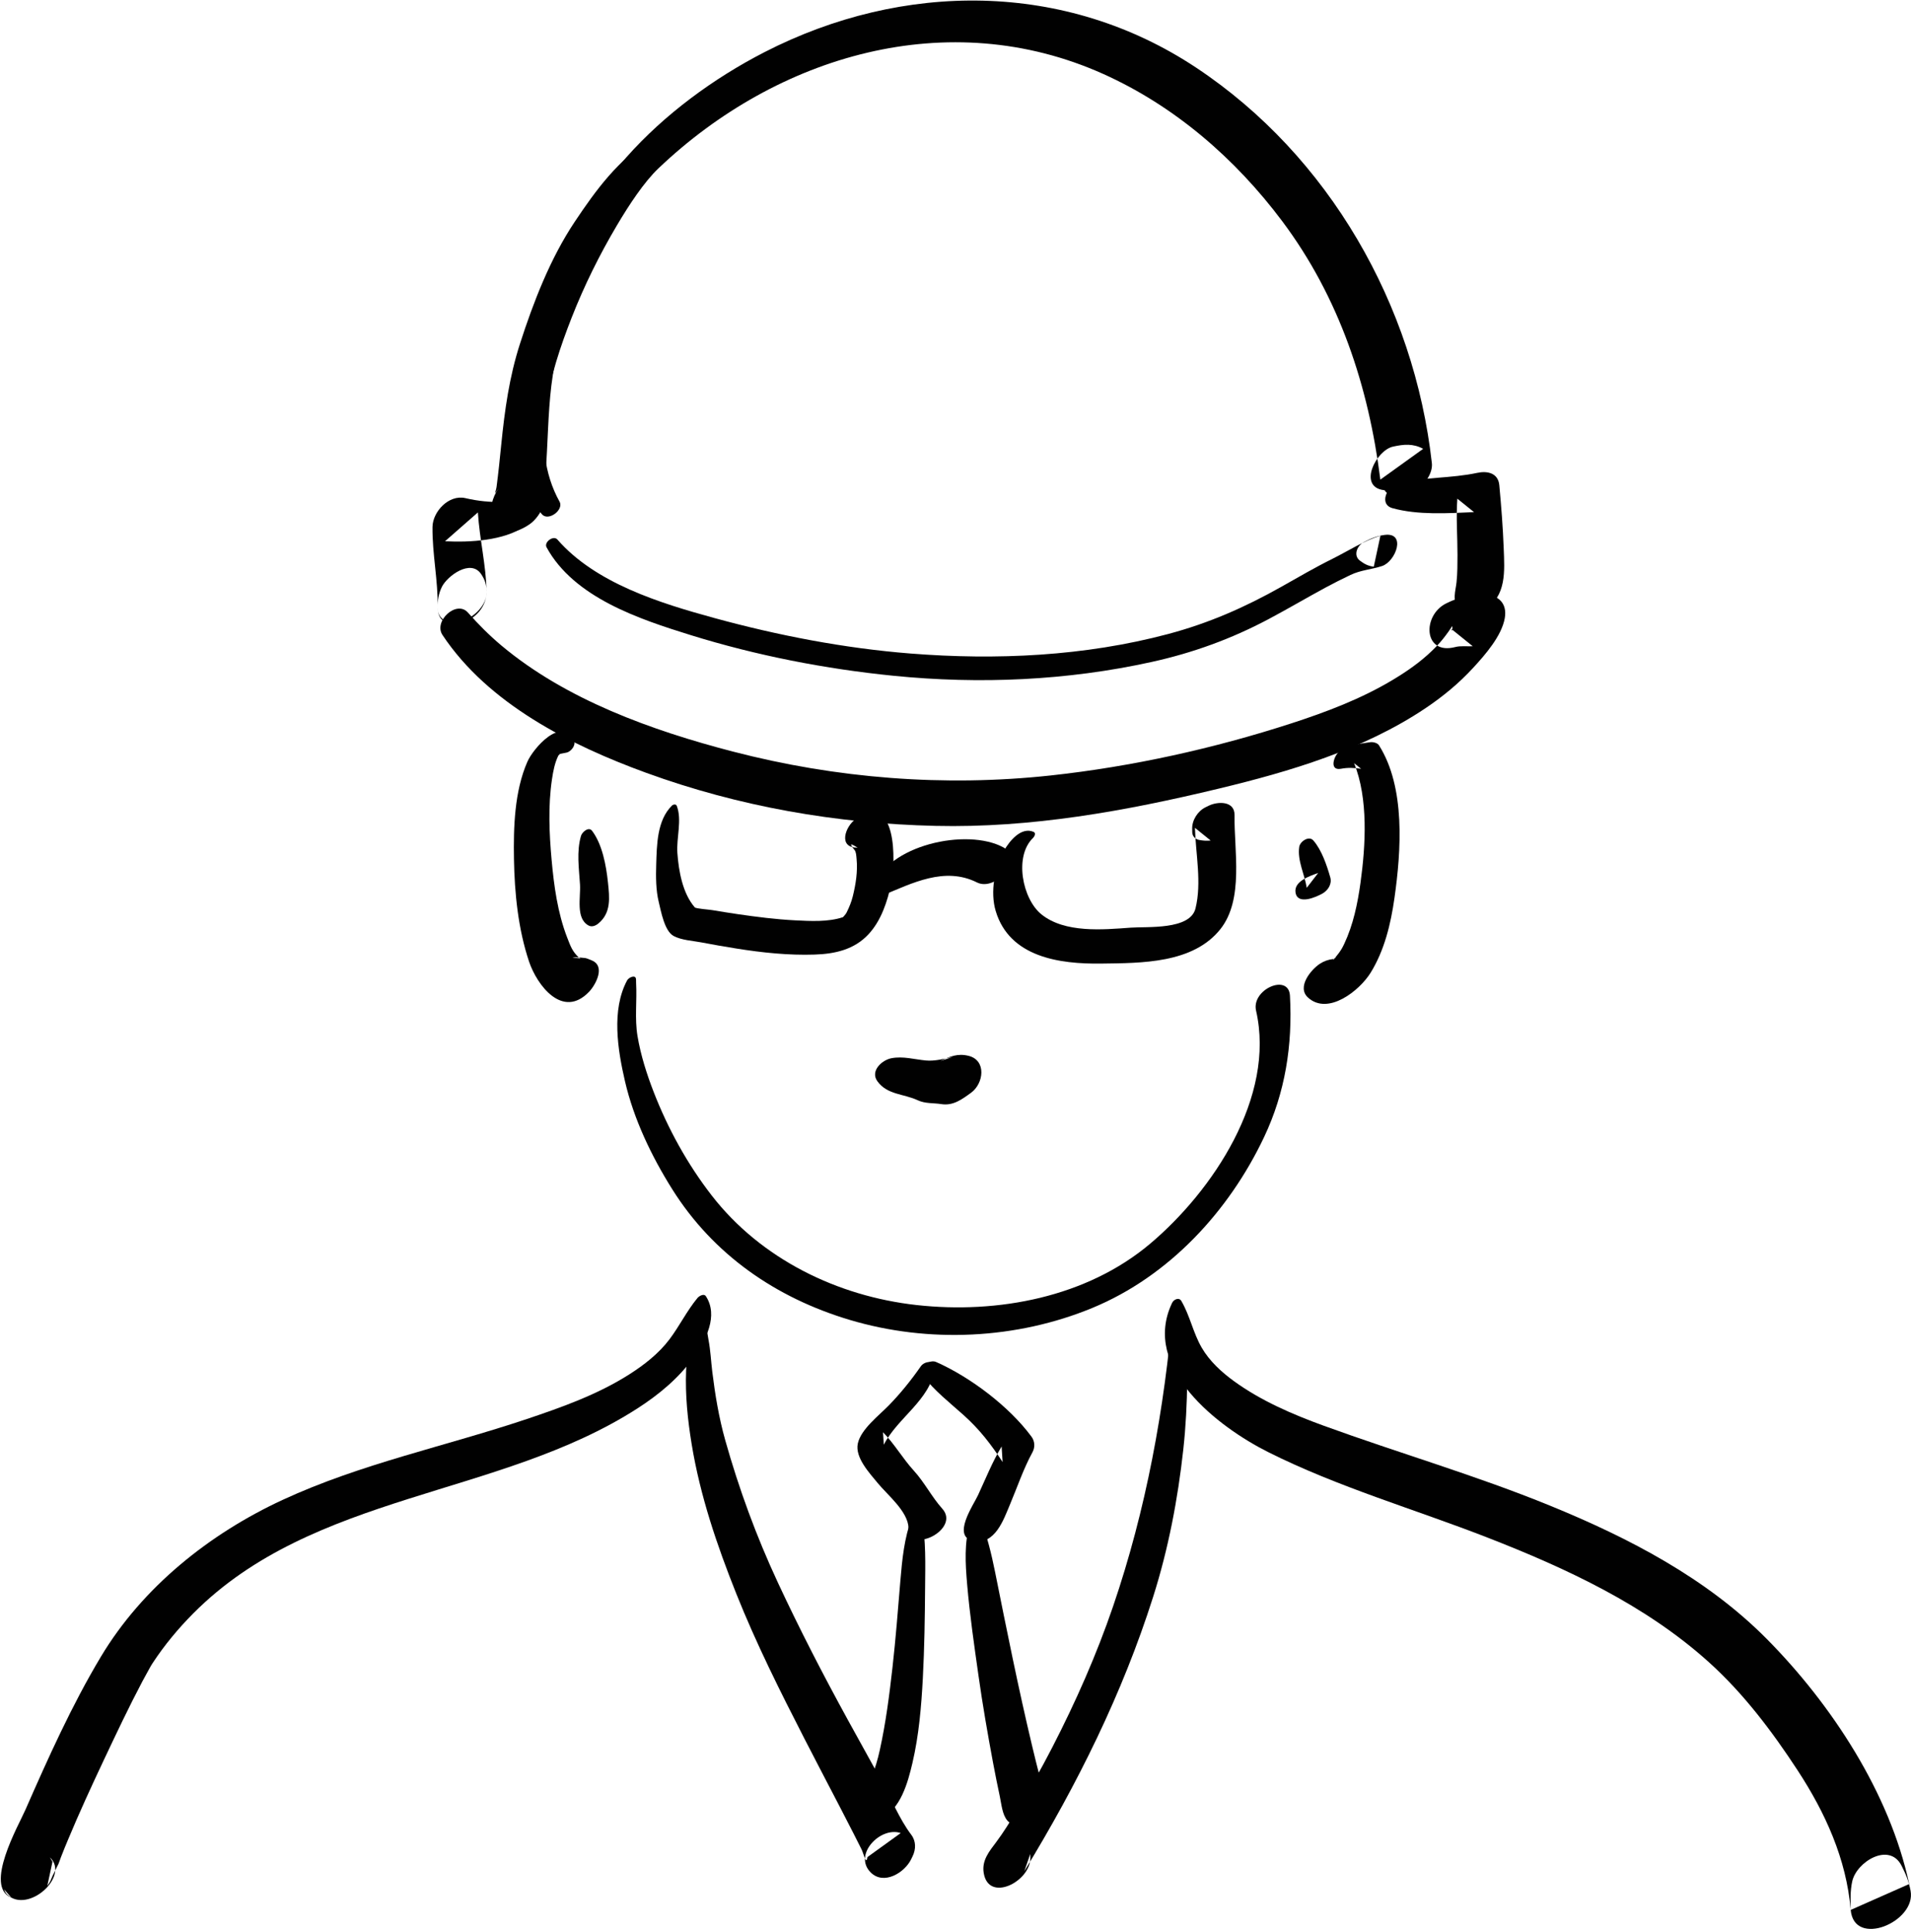 <?xml version="1.0" encoding="UTF-8"?>
<svg width="551px" height="557px" viewBox="0 0 551 557" version="1.1" xmlns="http://www.w3.org/2000/svg" xmlns:xlink="http://www.w3.org/1999/xlink">
    <!-- Generator: Sketch 41 (35326) - http://www.bohemiancoding.com/sketch -->
    <title>engineer</title>
    <desc>Created with Sketch.</desc>
    <defs></defs>
    <g id="Page-1" stroke="none" stroke-width="1" fill="none" fill-rule="evenodd">
        <g id="Layer_1" transform="translate(-6081, -771)" fill="#010101">
            <g id="Layer_1_3_">
                <g id="engineer" transform="translate(6081, 771)">
                    <path d="M161.336,144.62 C152.278,128.317 158.472,107.78 164.813,91.605 C168.448,82.333 172.883,73.382 177.965,64.82 C181.315,59.177 185.644,52.543 189.823,48.56 C224.135,15.87 273.489,1.337 318.024,21.287 C338.706,30.552 356.183,45.722 369.706,63.768 C386.127,85.685 394.621,111.355 397.993,138.267 C402.11,135.307 406.227,132.346 410.345,129.386 C407.441,127.813 404.766,128.065 401.643,128.751 C396.783,129.818 391.43,140.295 398.954,141.294 C399.814,141.396 399.894,141.415 399.195,141.351 C403.656,146.976 413.488,139.202 412.85,133.505 C407.744,87.943 383.249,44.974 344.912,19.519 C307.148,-5.556 260.305,-5.433 220.439,15.029 C205.767,22.56 191.616,32.949 180.637,45.304 C172.917,53.992 167.322,64.865 162.473,75.334 C156.576,88.065 151.928,101.675 150.028,115.612 C148.566,126.329 148.844,139.618 156.253,148.248 C158.092,150.393 162.649,146.982 161.336,144.62 L161.336,144.62 Z" id="Shape"></path>
                    <path d="M188.046,40.078 C178.432,45.68 171.762,54.87 165.693,63.964 C158.664,74.497 153.795,87.085 149.931,99.074 C146.823,108.719 145.522,118.235 144.519,128.242 C144.113,132.297 143.704,136.35 143.168,140.389 C142.996,141.695 142.099,143.261 143.732,140.798 C142.768,142.249 142.185,143.532 141.798,145.224 C141.434,146.815 141.316,148.847 142.039,150.396 C144.254,155.137 149.645,153.376 152.914,150.974 C155.902,148.777 158.539,143.403 156.999,139.723 C157.406,140.695 157.242,137.385 157.307,136.583 C157.477,134.437 157.59,132.286 157.704,130.137 C158.161,121.563 158.299,113.226 159.984,104.782 C162.317,93.095 166.497,82.104 171.36,71.268 C176.061,60.794 181.061,49.526 188.742,40.873 C189.218,40.34 188.624,39.741 188.046,40.078 L188.046,40.078 Z" id="Shape"></path>
                    <path d="M401.511,146.499 C408.852,148.525 417.45,147.969 425.001,147.631 C423.399,146.34 421.798,145.048 420.196,143.756 C419.803,149.145 420.247,154.629 420.239,160.031 C420.235,162.62 420.234,165.246 419.965,167.822 C419.691,170.444 418.587,173.185 420.685,175.411 C422.584,177.427 425.877,177.212 428.081,175.807 C434.412,171.77 433.817,164.69 433.565,158.065 C433.335,152.004 432.857,145.917 432.297,139.877 C431.972,136.36 428.879,135.686 425.948,136.313 C418.386,137.93 410.58,137.504 403.055,139.291 C399.999,140.016 397.43,145.373 401.511,146.499 L401.511,146.499 Z" id="Shape"></path>
                    <path d="M152.671,145.617 C150.117,144.531 147.809,144.625 145.068,144.698 C141.308,144.8 137.844,144.457 134.176,143.601 C129.437,142.496 124.754,147.479 124.703,151.914 C124.615,159.749 126.335,167.361 126.193,175.223 C126.122,179.15 130.536,180.356 133.593,179.378 C137.362,178.173 140.226,174.68 140.298,170.701 C140.335,168.674 139.845,167.122 138.689,165.445 C135.668,161.063 128.982,166.047 127.432,169.136 C126.46,171.07 126.154,173.076 126.193,175.222 C126.357,184.241 140.432,178.015 140.298,170.701 C140.155,162.889 138.279,155.494 137.788,147.719 C134.63,150.49 131.474,153.261 128.315,156.032 C135.533,156.391 145.189,155.886 151.359,151.73 C152.893,150.698 155.657,146.886 152.671,145.617 L152.671,145.617 Z" id="Shape"></path>
                    <path d="M127.575,183.039 C140.73,202.876 164.549,214.851 186.277,222.769 C213.087,232.54 241.17,237.419 269.673,238.083 C297.383,238.73 324.506,233.807 351.334,227.359 C371.927,222.411 393.198,216.093 410.956,204.199 C416.036,200.796 420.666,196.975 424.804,192.472 C428.273,188.699 432.98,183.308 433.874,178.197 C434.638,173.838 431.947,171.503 427.851,171.333 C423.949,171.171 420.473,172.237 417,173.938 C410.026,177.354 410.351,188.946 419.61,186.524 C421.175,186.115 423.036,186.382 424.643,186.297 C422.582,184.635 420.522,182.973 418.46,181.311 C418.743,182.782 418.901,180.195 418.66,180.582 C418.086,181.5 417.437,182.371 416.793,183.24 C415.664,184.761 414.411,186.126 413.058,187.443 C409.566,190.841 405.604,193.586 401.435,196.077 C392.372,201.493 382.433,205.249 372.423,208.501 C350.051,215.77 326.327,221.013 302.971,223.547 C272.266,226.878 241.151,224.414 211.278,216.648 C188.007,210.598 163.231,201.733 144.576,186.094 C141.128,183.203 137.896,179.963 134.92,176.593 C131.63,172.867 124.944,179.073 127.575,183.039 L127.575,183.039 Z" id="Shape"></path>
                    <path d="M157.583,157.765 C165.503,172.264 184.272,178.465 199.127,183.08 C218.075,188.968 237.97,192.851 257.694,194.817 C282.507,197.291 307.677,196.196 332.046,190.829 C343.956,188.207 355.093,184.16 365.85,178.436 C371.32,175.527 376.66,172.379 382.107,169.431 C384.499,168.136 386.928,166.918 389.383,165.748 C392.405,164.308 395.402,164.194 398.484,163.179 C402.457,161.869 405.571,153.388 399.236,154.205 C397.007,154.493 395.256,155.216 393.268,156.254 C391.307,157.278 390.088,160.109 392.117,161.629 C393.439,162.62 394.455,163.142 396.1,163.372 C396.737,160.398 397.374,157.425 398.011,154.452 C393.341,155.805 388.572,158.921 384.168,161.101 C379.171,163.576 374.345,166.398 369.489,169.135 C358.931,175.087 348.483,179.672 336.755,182.787 C312.704,189.177 287.286,190.351 262.564,188.399 C243.461,186.89 224.324,183.193 205.847,178.13 C190.305,173.87 171.688,168.127 160.709,155.53 C159.569,154.225 156.786,156.303 157.583,157.765 L157.583,157.765 Z" id="Shape"></path>
                    <path d="M165.493,213.537 C161.853,206.295 153.736,215.783 152.074,219.56 C148.315,228.101 148.031,238.564 148.192,247.73 C148.366,257.58 149.405,267.854 152.554,277.236 C154.805,283.943 162.204,293.897 169.853,285.904 C171.725,283.947 174.733,278.467 170.554,276.832 C169.968,276.603 169.328,276.289 168.74,276.18 C167.893,276.023 162.039,275.741 167.34,276.303 C167.574,276.328 167.026,276.146 166.917,276.045 C165.034,274.297 164.527,272.84 163.523,270.243 C160.779,263.144 159.725,255.392 159.044,247.858 C158.356,240.242 158.017,232.298 159.143,224.711 C159.508,222.25 159.961,219.879 161.008,217.779 C161.029,217.739 162.004,216.953 161.214,217.433 C161.376,217.334 162.318,217.167 163.363,216.956 C164.591,216.709 166.145,214.836 165.493,213.537 L165.493,213.537 Z" id="Shape"></path>
                    <path d="M386.648,221.617 C388.68,221.232 390.398,221.344 392.452,221.627 C391.775,221.083 391.098,220.54 390.422,219.997 C394.57,230.237 393.752,243.8 392.273,254.481 C391.443,260.47 390.186,266.554 387.604,272.05 C387.06,273.21 386.777,273.688 386.055,274.709 C385.77,275.1 385.471,275.48 385.159,275.85 C383.752,277.577 386.159,274.958 384.632,276.364 C383.794,277.135 385.36,276.16 384.371,276.469 C383.63,276.663 383.642,276.657 384.406,276.453 C382.977,276.636 381.718,277.068 380.515,277.865 C378.004,279.528 373.819,284.55 377.135,287.571 C382.915,292.835 391.992,285.565 395.165,280.457 C399.186,273.985 401.012,266.316 402.072,258.843 C403.997,245.269 405.284,226.993 397.61,214.864 C397.146,214.13 395.857,213.854 395.074,213.961 C392.027,214.375 388.99,214.824 386.36,216.494 C384.641,217.586 383.064,222.295 386.648,221.617 L386.648,221.617 Z" id="Shape"></path>
                    <path d="M180.832,282.592 C176.229,291.129 178.106,302.682 180.202,311.709 C182.747,322.671 187.848,333.307 193.805,342.796 C205.663,361.69 223.716,374.137 244.987,380.492 C267.737,387.29 293.106,386.097 315.044,377.012 C337.081,367.884 354.315,349.196 364.445,327.861 C370.59,314.922 372.716,301.227 371.931,287.026 C371.571,280.503 360.756,285.208 362.16,291.348 C367.839,316.199 349.658,343.324 331.636,358.524 C313.296,373.991 287.65,378.802 264.295,376.216 C241.443,373.687 219.411,362.932 205.204,344.623 C198.216,335.619 192.579,325.365 188.46,314.753 C186.473,309.631 184.731,304.153 183.821,298.727 C182.956,293.557 183.695,288.541 183.406,283.388 C183.4,283.053 183.394,282.719 183.388,282.384 C183.359,280.76 181.255,281.805 180.832,282.592 L180.832,282.592 Z" id="Shape"></path>
                    <path d="M193.738,232.235 C189.419,236.491 189.382,243.578 189.202,249.271 C189.093,252.759 189.103,256.622 189.936,260.023 C190.582,262.658 191.581,268.392 194.215,269.818 C196.481,271.045 199.725,271.193 202.213,271.671 C205.585,272.317 208.966,272.908 212.356,273.447 C219.796,274.63 227.353,275.433 234.895,275.181 C240.773,274.986 246.294,273.749 250.403,269.339 C254.092,265.377 255.893,259.824 256.98,254.63 C258.262,248.506 258.709,227.973 246.807,236.046 C243.708,238.147 241.494,244.477 247.273,244.362 C245.545,243.301 245.013,243.147 245.677,243.901 C246.76,245.288 243.629,241.678 246.377,245.024 C246.855,245.605 246.88,246.592 246.981,247.634 C247.327,251.235 246.754,254.852 245.899,258.34 C245.489,260.013 244.851,261.559 244.082,263.096 C243.745,263.769 242.935,264.44 243.119,264.377 C238.83,265.835 233.653,265.535 229.203,265.309 C223.691,265.028 218.203,264.327 212.744,263.535 C210.277,263.178 207.817,262.773 205.359,262.364 C204.406,262.205 200.639,261.939 200.323,261.574 C196.805,257.509 195.686,251.091 195.309,245.889 C194.995,241.556 196.699,236.408 195.136,232.308 C194.913,231.724 194.093,231.885 193.738,232.235 L193.738,232.235 Z" id="Shape"></path>
                    <path d="M298.011,239.809 C294.449,238.271 291.059,242.448 289.535,245.146 C286.766,250.049 285.447,257.143 287.096,262.638 C291.09,275.954 305.529,277.944 317.508,277.78 C329.107,277.621 343.99,277.78 351.884,267.839 C358.721,259.227 355.788,245.077 355.956,234.987 C356.026,230.814 351.087,231.003 348.508,232.268 C348.195,232.421 347.883,232.575 347.57,232.728 C345.354,233.815 343.69,236.413 343.743,238.877 C343.751,239.229 343.759,239.58 343.765,239.933 C343.789,241.052 344.621,241.912 345.688,242.123 C346.854,242.355 347.887,242.426 349.071,242.303 C347.559,241.084 346.049,239.865 344.538,238.647 C344.747,246.2 346.54,254.449 344.698,261.884 C343.146,268.145 330.814,267.07 326.012,267.424 C317.971,268.018 307.039,269.029 300.286,263.599 C294.776,259.168 292.332,246.832 297.877,241.536 C298.273,241.157 298.775,240.138 298.011,239.809 L298.011,239.809 Z" id="Shape"></path>
                    <path d="M254.375,258.18 C263.024,254.589 272.382,249.739 281.69,254.386 C287.102,257.088 295.369,247.607 289.331,244.3 C278.836,238.552 255.597,243.595 251.701,256.023 C251.199,257.625 252.983,258.759 254.375,258.18 L254.375,258.18 Z" id="Shape"></path>
                    <path d="M167.518,240.957 C166.199,245.501 166.939,250.324 167.232,254.982 C167.464,258.654 165.925,264.808 169.729,266.82 C170.664,267.315 171.754,266.857 172.5,266.244 C176.263,263.154 175.762,258.806 175.284,254.307 C174.772,249.488 173.67,243.442 170.726,239.517 C169.721,238.177 167.819,239.922 167.518,240.957 L167.518,240.957 Z" id="Shape"></path>
                    <path d="M201.091,374.191 C198.019,377.917 195.953,382.212 193.045,386.078 C189.929,390.221 185.684,393.509 181.341,396.266 C172.296,402.007 162.036,405.667 151.935,409.059 C128.365,416.971 104.191,421.884 81.485,432.385 C60.447,442.114 41.112,457.531 29.107,477.56 C20.695,491.593 13.887,506.784 7.318,521.742 C5.329,526.27 -4.745,543.851 3.301,547.079 C2.591,546.27 1.882,545.462 1.172,544.653 C1.4,545.212 1.667,545.789 2.11,546.202 C8.086,551.766 20.238,540.885 14.383,535.432 C14.633,535.852 14.884,536.273 15.134,536.694 C14.638,539.009 14.142,541.326 13.645,543.641 C14.736,542.141 14.836,541.649 15.411,539.954 C14.538,542.533 14.831,541.58 15.177,540.959 C13.252,544.421 16.552,538.137 16.878,537.164 C15.997,539.796 17.329,536.013 17.569,535.39 C18.214,533.715 18.9,532.056 19.59,530.4 C22.866,522.538 26.434,514.793 30.069,507.091 C33.625,499.558 37.182,492.028 41.078,484.661 C41.765,483.365 42.47,482.079 43.19,480.802 C43.492,480.27 43.802,479.742 44.115,479.216 C42.856,481.338 43.729,479.867 44.023,479.418 C47.378,474.291 51.378,469.479 55.693,465.135 C90.414,430.175 143.775,431.684 183.711,406.066 C189.915,402.087 195.758,397.262 200.048,391.223 C203.568,386.268 207.173,379.268 203.538,373.683 C202.951,372.777 201.543,373.644 201.091,374.191 L201.091,374.191 Z" id="Shape"></path>
                    <path d="M337.961,375.576 C328.945,394.371 351.262,411.389 365.626,418.594 C385.862,428.742 407.839,435.041 428.877,443.244 C451.667,452.132 474.439,462.681 492.769,479.215 C502.714,488.186 510.96,499.122 518.268,510.29 C526.295,522.557 532.356,535.872 533.617,550.583 C534.563,561.623 552.598,554.014 550.879,545.05 C550.346,542.268 549.537,540.316 548.264,537.819 C544.752,530.932 535.257,536.706 534.043,542.401 C533.451,545.178 533.56,547.776 533.617,550.584 C539.238,548.098 544.859,545.611 550.48,543.125 C544.857,516.907 528.111,491.348 509.428,472.485 C492.027,454.916 469.577,443.303 446.921,434.045 C425.546,425.31 403.346,418.893 381.668,411.002 C372.659,407.723 363.626,403.835 355.829,398.184 C352.216,395.565 348.716,392.361 346.458,388.447 C344.007,384.2 343.096,379.277 340.616,375.037 C339.946,373.888 338.434,374.594 337.961,375.576 L337.961,375.576 Z" id="Shape"></path>
                    <path d="M201.967,376.693 C201.101,379.928 199.837,382.716 199.15,386.023 C198.518,389.059 197.949,391.974 197.827,395.086 C197.548,402.215 198.273,409.269 199.424,416.295 C201.86,431.175 206.727,445.486 212.308,459.455 C218.02,473.758 224.938,487.569 231.964,501.263 C235.237,507.642 238.572,513.991 241.878,520.354 C243.314,523.117 244.739,525.884 246.154,528.658 C246.925,530.17 247.686,531.685 248.445,533.203 C248.969,534.252 249.777,537.898 250.096,535.362 C253.3,533.051 256.505,530.741 259.709,528.43 C253.866,526.452 245.909,534.653 251.048,539.783 C254.809,543.539 260.825,539.883 262.725,535.953 C262.859,535.676 262.994,535.398 263.126,535.122 C264.122,533.06 264.141,530.757 262.732,528.9 C259.268,524.334 256.927,518.386 254.154,513.356 C250.933,507.513 247.686,501.686 244.479,495.836 C237.342,482.821 230.538,469.651 224.272,456.194 C218.081,442.898 213.061,429.23 209.091,415.116 C207.284,408.692 206.183,402.055 205.373,395.439 C205,392.384 204.868,389.3 204.289,386.274 C203.726,383.336 203.237,379.329 203.464,376.389 C203.538,375.441 202.123,376.114 201.967,376.693 L201.967,376.693 Z" id="Shape"></path>
                    <path d="M338.252,376.693 C335.778,406.058 330.462,435.222 320.917,463.132 C316.153,477.061 310.182,490.56 303.448,503.641 C300.206,509.941 296.714,516.124 293.03,522.177 C291.196,525.191 289.359,528.213 287.237,531.032 C285.202,533.734 283.069,536.294 283.624,539.866 C284.991,548.667 297.211,542.353 297.073,535.553 C297.065,535.192 297.058,534.83 297.051,534.469 C296.486,536.114 295.921,537.758 295.356,539.403 C310.615,514.385 323.622,488.272 332.5,460.288 C336.877,446.491 339.604,432.212 341.183,417.841 C341.906,411.264 342.233,404.626 342.313,398.011 C342.404,390.546 341.001,383.526 339.654,376.243 C339.477,375.294 338.309,376.025 338.252,376.693 L338.252,376.693 Z" id="Shape"></path>
                    <path d="M265.5,393.872 C262.68,397.913 259.71,401.606 256.267,405.148 C253.454,408.04 248.219,412.005 247.334,416.133 C246.471,420.162 250.711,424.648 253.017,427.472 C255.832,430.925 261.854,435.728 261.954,440.513 C262.114,448.273 277.041,440.868 271.688,434.92 C268.663,431.558 266.584,427.356 263.467,423.942 C260.295,420.467 257.833,416.16 254.598,412.876 C254.674,414.078 254.75,415.28 254.827,416.482 C258.776,408.722 268.106,403.702 269.53,394.63 C269.946,391.979 266.63,392.253 265.5,393.872 L265.5,393.872 Z" id="Shape"></path>
                    <path d="M266.151,396.656 C269.497,400.985 273.828,404.351 277.883,407.982 C282.457,412.078 285.753,416.385 289.083,421.47 C288.987,419.976 288.894,418.481 288.798,416.986 C286.118,421.429 284.171,426.344 281.985,431.04 C280.629,433.955 274.284,443.034 280.737,444.23 C286.906,445.375 289.371,438.06 291.171,433.798 C293.3,428.755 295.067,423.458 297.696,418.646 C298.485,417.2 298.374,415.468 297.411,414.162 C291.016,405.478 279.73,396.959 269.905,392.628 C267.788,391.695 264.519,394.543 266.151,396.656 L266.151,396.656 Z" id="Shape"></path>
                    <path d="M262.886,437.563 C260.722,443.424 260.125,449.467 259.608,455.655 C258.908,464.02 258.27,472.393 257.326,480.735 C256.428,488.678 255.403,496.657 253.682,504.469 C253.073,507.232 252.287,509.938 251.199,512.549 C250.969,513.102 249.836,515.256 250.061,514.905 C249.718,515.439 247.24,519.006 248.108,517.579 C245.035,522.631 248.517,526.609 253.928,524.211 C259.661,521.67 261.771,513.818 263.073,508.269 C264.957,500.239 265.653,491.905 266.087,483.688 C266.543,475.04 266.664,466.368 266.735,457.709 C266.792,450.867 267.01,444.085 265.767,437.329 C265.475,435.734 263.332,436.355 262.886,437.563 L262.886,437.563 Z" id="Shape"></path>
                    <path d="M279.71,438.941 C277.98,444.774 278.338,450.638 278.852,456.664 C279.6,465.428 280.873,474.174 282.104,482.879 C283.302,491.354 284.761,499.794 286.336,508.207 C286.941,511.442 287.591,514.669 288.281,517.887 C288.733,519.995 288.974,523.14 290.462,524.834 C292.126,526.731 295.509,526.645 297.542,525.457 C298.367,524.975 299.053,524.41 299.632,523.646 C299.8,523.424 301.571,519.816 300.329,522.451 C298.92,525.441 301.338,520.303 301.419,519.922 C301.92,517.585 300.565,514.876 299.944,512.634 C299.083,509.521 298.325,506.377 297.575,503.236 C293.613,486.624 290.265,469.869 286.903,453.129 C285.845,447.859 284.63,442.95 282.743,437.964 C282.117,436.305 280.013,437.921 279.71,438.941 L279.71,438.941 Z" id="Shape"></path>
                    <path d="M252.971,311.691 C255.803,315.634 260.596,315.295 264.584,317.167 C266.778,318.197 269.084,317.92 271.399,318.287 C274.837,318.832 277.336,316.928 279.954,315.041 C283.657,312.374 284.491,305.677 279.281,304.379 C276.156,303.601 273.931,304.537 271.119,305.868 C272.309,305.485 273.5,305.101 274.69,304.719 C272.169,305.227 269.52,305.957 266.959,305.716 C263.608,305.401 260.425,304.429 257.052,305.061 C254.272,305.581 250.845,308.733 252.971,311.691 L252.971,311.691 Z" id="Shape"></path>
                    <path d="M374.61,244.118 C374.013,248.06 376.177,252.085 376.774,255.93 C377.875,254.506 378.976,253.081 380.077,251.657 C377.829,252.47 373.073,253.971 373.532,257.238 C374.064,261.029 379.475,258.616 381.307,257.585 C382.932,256.669 384.097,254.803 383.561,252.929 C382.565,249.449 381.097,245.074 378.685,242.292 C377.406,240.817 374.842,242.582 374.61,244.118 L374.61,244.118 Z" id="Shape"></path>
                </g>
            </g>
        </g>
    </g>
</svg>